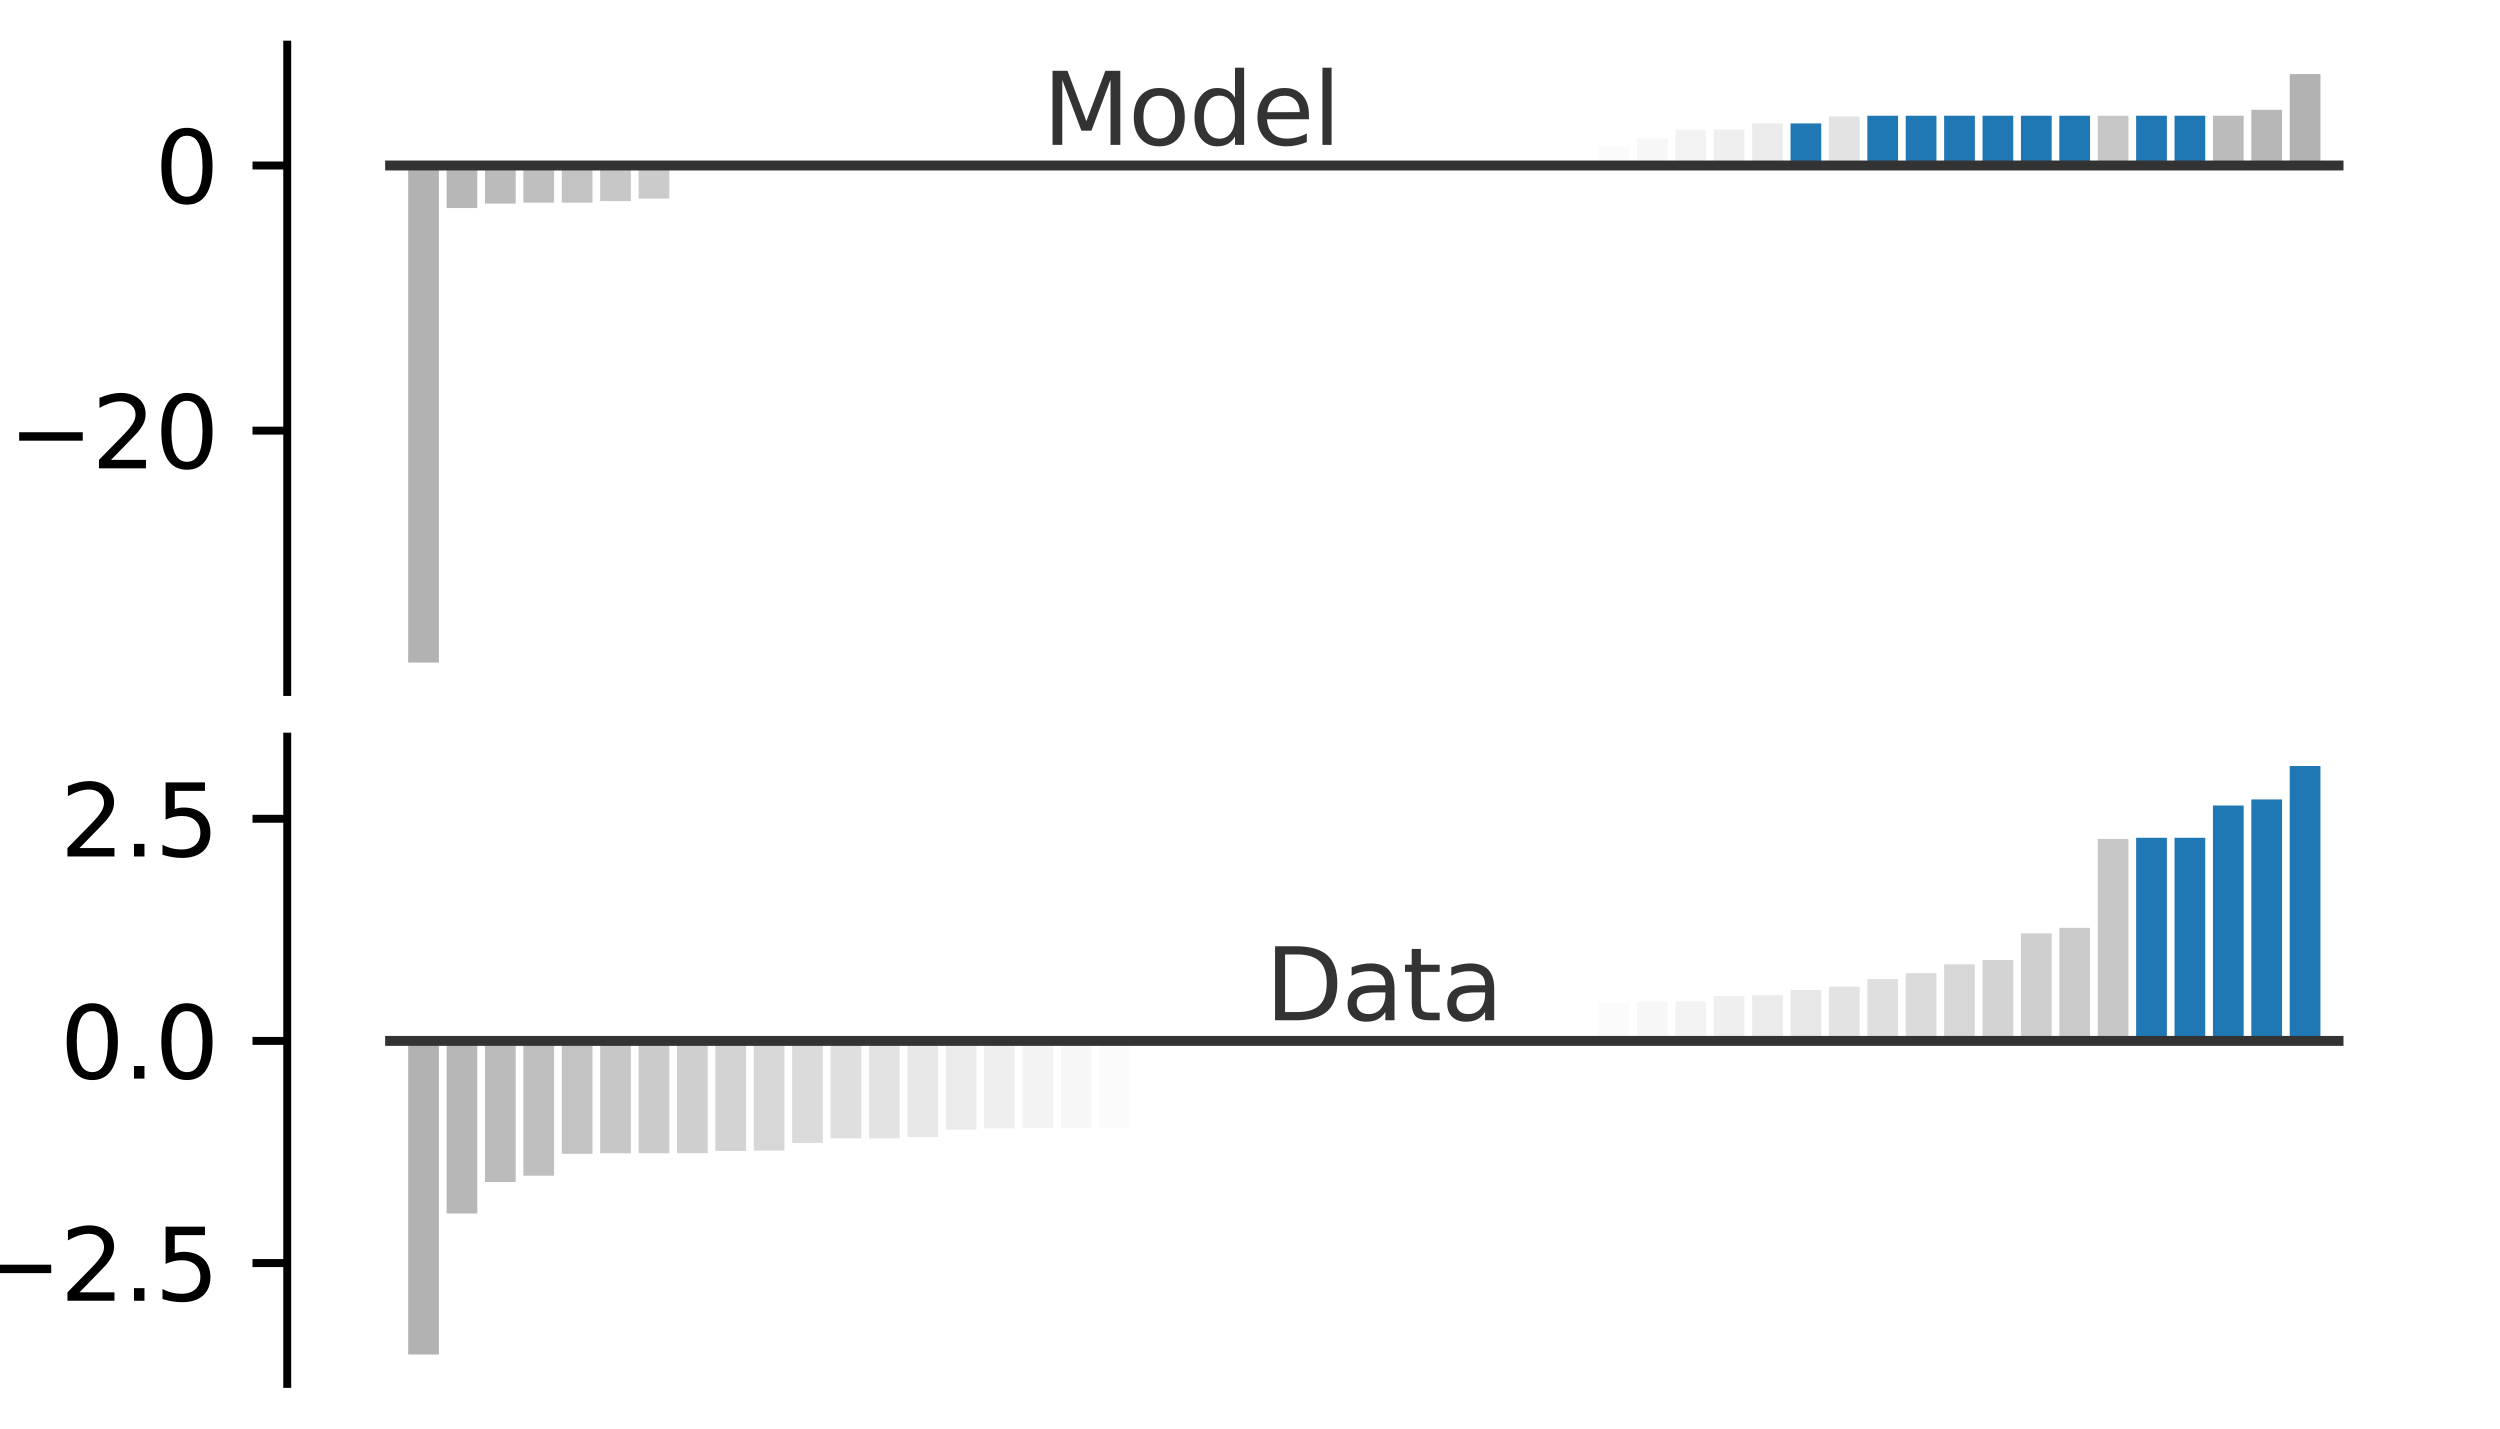 <?xml version="1.0" encoding="utf-8" standalone="no"?>
<!DOCTYPE svg PUBLIC "-//W3C//DTD SVG 1.1//EN"
  "http://www.w3.org/Graphics/SVG/1.1/DTD/svg11.dtd">
<svg xmlns:xlink="http://www.w3.org/1999/xlink" width="252pt" height="144pt" viewBox="0 0 252 144" xmlns="http://www.w3.org/2000/svg" version="1.1">
 <defs>
  <style type="text/css">*{stroke-linejoin: round; stroke-linecap: butt}</style>
 </defs>
 <g id="figure_1">
  <g id="patch_1">
   <path d="M 0 144 
L 252 144 
L 252 0 
L 0 0 
z
" style="fill: #ffffff"/>
  </g>
  <g id="axes_1">
   <g id="patch_2">
    <path d="M 28.952 69.75 
L 246.094 69.75 
L 246.094 4.5 
L 28.952 4.5 
z
" style="fill: #ffffff"/>
   </g>
   <g id="patch_3">
    <path d="M 41.144 16.684 
L 44.241 16.684 
L 44.241 66.784 
L 41.144 66.784 
z
" clip-path="url(#p6eb4a9cee0)" style="fill: #b2b2b2"/>
   </g>
   <g id="patch_4">
    <path d="M 45.015 16.684 
L 48.111 16.684 
L 48.111 20.971 
L 45.015 20.971 
z
" clip-path="url(#p6eb4a9cee0)" style="fill: #b7b7b7"/>
   </g>
   <g id="patch_5">
    <path d="M 48.885 16.684 
L 51.982 16.684 
L 51.982 20.52 
L 48.885 20.52 
z
" clip-path="url(#p6eb4a9cee0)" style="fill: #bbbbbb"/>
   </g>
   <g id="patch_6">
    <path d="M 52.756 16.684 
L 55.852 16.684 
L 55.852 20.431 
L 52.756 20.431 
z
" clip-path="url(#p6eb4a9cee0)" style="fill: #bfbfbf"/>
   </g>
   <g id="patch_7">
    <path d="M 56.627 16.684 
L 59.723 16.684 
L 59.723 20.431 
L 56.627 20.431 
z
" clip-path="url(#p6eb4a9cee0)" style="fill: #c3c3c3"/>
   </g>
   <g id="patch_8">
    <path d="M 60.497 16.684 
L 63.594 16.684 
L 63.594 20.273 
L 60.497 20.273 
z
" clip-path="url(#p6eb4a9cee0)" style="fill: #c7c7c7"/>
   </g>
   <g id="patch_9">
    <path d="M 64.368 16.684 
L 67.464 16.684 
L 67.464 20.016 
L 64.368 20.016 
z
" clip-path="url(#p6eb4a9cee0)" style="fill: #cbcbcb"/>
   </g>
   <g id="patch_10">
    <path d="M 68.238 16.684 
L 71.335 16.684 
L 71.335 17.027 
L 68.238 17.027 
z
" clip-path="url(#p6eb4a9cee0)" style="fill: #cfcfcf"/>
   </g>
   <g id="patch_11">
    <path d="M 72.109 16.684 
L 75.206 16.684 
L 75.206 16.948 
L 72.109 16.948 
z
" clip-path="url(#p6eb4a9cee0)" style="fill: #d3d3d3"/>
   </g>
   <g id="patch_12">
    <path d="M 75.98 16.684 
L 79.076 16.684 
L 79.076 16.948 
L 75.98 16.948 
z
" clip-path="url(#p6eb4a9cee0)" style="fill: #d7d7d7"/>
   </g>
   <g id="patch_13">
    <path d="M 79.85 16.684 
L 82.947 16.684 
L 82.947 16.947 
L 79.85 16.947 
z
" clip-path="url(#p6eb4a9cee0)" style="fill: #dbdbdb"/>
   </g>
   <g id="patch_14">
    <path d="M 83.721 16.684 
L 86.817 16.684 
L 86.817 16.684 
L 83.721 16.684 
z
" clip-path="url(#p6eb4a9cee0)" style="fill: #dfdfdf"/>
   </g>
   <g id="patch_15">
    <path d="M 87.592 16.684 
L 90.688 16.684 
L 90.688 16.684 
L 87.592 16.684 
z
" clip-path="url(#p6eb4a9cee0)" style="fill: #e3e3e3"/>
   </g>
   <g id="patch_16">
    <path d="M 91.462 16.684 
L 94.559 16.684 
L 94.559 16.684 
L 91.462 16.684 
z
" clip-path="url(#p6eb4a9cee0)" style="fill: #e7e7e7"/>
   </g>
   <g id="patch_17">
    <path d="M 95.333 16.684 
L 98.429 16.684 
L 98.429 16.684 
L 95.333 16.684 
z
" clip-path="url(#p6eb4a9cee0)" style="fill: #ebebeb"/>
   </g>
   <g id="patch_18">
    <path d="M 99.203 16.684 
L 102.3 16.684 
L 102.3 16.684 
L 99.203 16.684 
z
" clip-path="url(#p6eb4a9cee0)" style="fill: #efefef"/>
   </g>
   <g id="patch_19">
    <path d="M 103.074 16.684 
L 106.171 16.684 
L 106.171 16.684 
L 103.074 16.684 
z
" clip-path="url(#p6eb4a9cee0)" style="fill: #f3f3f3"/>
   </g>
   <g id="patch_20">
    <path d="M 106.945 16.684 
L 110.041 16.684 
L 110.041 16.684 
L 106.945 16.684 
z
" clip-path="url(#p6eb4a9cee0)" style="fill: #f7f7f7"/>
   </g>
   <g id="patch_21">
    <path d="M 110.815 16.684 
L 113.912 16.684 
L 113.912 16.684 
L 110.815 16.684 
z
" clip-path="url(#p6eb4a9cee0)" style="fill: #fbfbfb"/>
   </g>
   <g id="patch_22">
    <path d="M 114.686 16.684 
L 117.782 16.684 
L 117.782 16.684 
L 114.686 16.684 
z
" clip-path="url(#p6eb4a9cee0)" style="fill: #ffffff"/>
   </g>
   <g id="patch_23">
    <path d="M 157.263 16.684 
L 160.359 16.684 
L 160.359 14.779 
L 157.263 14.779 
z
" clip-path="url(#p6eb4a9cee0)" style="fill: #ffffff"/>
   </g>
   <g id="patch_24">
    <path d="M 161.133 16.684 
L 164.23 16.684 
L 164.23 14.777 
L 161.133 14.777 
z
" clip-path="url(#p6eb4a9cee0)" style="fill: #fbfbfb"/>
   </g>
   <g id="patch_25">
    <path d="M 165.004 16.684 
L 168.101 16.684 
L 168.101 13.976 
L 165.004 13.976 
z
" clip-path="url(#p6eb4a9cee0)" style="fill: #f7f7f7"/>
   </g>
   <g id="patch_26">
    <path d="M 168.875 16.684 
L 171.971 16.684 
L 171.971 13.091 
L 168.875 13.091 
z
" clip-path="url(#p6eb4a9cee0)" style="fill: #f3f3f3"/>
   </g>
   <g id="patch_27">
    <path d="M 172.745 16.684 
L 175.842 16.684 
L 175.842 13.051 
L 172.745 13.051 
z
" clip-path="url(#p6eb4a9cee0)" style="fill: #efefef"/>
   </g>
   <g id="patch_28">
    <path d="M 176.616 16.684 
L 179.712 16.684 
L 179.712 12.44 
L 176.616 12.44 
z
" clip-path="url(#p6eb4a9cee0)" style="fill: #ebebeb"/>
   </g>
   <g id="patch_29">
    <path d="M 180.487 16.684 
L 183.583 16.684 
L 183.583 12.44 
L 180.487 12.44 
z
" clip-path="url(#p6eb4a9cee0)" style="fill: #1f77b4"/>
   </g>
   <g id="patch_30">
    <path d="M 184.357 16.684 
L 187.454 16.684 
L 187.454 11.737 
L 184.357 11.737 
z
" clip-path="url(#p6eb4a9cee0)" style="fill: #e3e3e3"/>
   </g>
   <g id="patch_31">
    <path d="M 188.228 16.684 
L 191.324 16.684 
L 191.324 11.666 
L 188.228 11.666 
z
" clip-path="url(#p6eb4a9cee0)" style="fill: #1f77b4"/>
   </g>
   <g id="patch_32">
    <path d="M 192.099 16.684 
L 195.195 16.684 
L 195.195 11.666 
L 192.099 11.666 
z
" clip-path="url(#p6eb4a9cee0)" style="fill: #1f77b4"/>
   </g>
   <g id="patch_33">
    <path d="M 195.969 16.684 
L 199.066 16.684 
L 199.066 11.665 
L 195.969 11.665 
z
" clip-path="url(#p6eb4a9cee0)" style="fill: #1f77b4"/>
   </g>
   <g id="patch_34">
    <path d="M 199.84 16.684 
L 202.936 16.684 
L 202.936 11.665 
L 199.84 11.665 
z
" clip-path="url(#p6eb4a9cee0)" style="fill: #1f77b4"/>
   </g>
   <g id="patch_35">
    <path d="M 203.71 16.684 
L 206.807 16.684 
L 206.807 11.665 
L 203.71 11.665 
z
" clip-path="url(#p6eb4a9cee0)" style="fill: #1f77b4"/>
   </g>
   <g id="patch_36">
    <path d="M 207.581 16.684 
L 210.678 16.684 
L 210.678 11.665 
L 207.581 11.665 
z
" clip-path="url(#p6eb4a9cee0)" style="fill: #1f77b4"/>
   </g>
   <g id="patch_37">
    <path d="M 211.452 16.684 
L 214.548 16.684 
L 214.548 11.665 
L 211.452 11.665 
z
" clip-path="url(#p6eb4a9cee0)" style="fill: #c7c7c7"/>
   </g>
   <g id="patch_38">
    <path d="M 215.322 16.684 
L 218.419 16.684 
L 218.419 11.665 
L 215.322 11.665 
z
" clip-path="url(#p6eb4a9cee0)" style="fill: #1f77b4"/>
   </g>
   <g id="patch_39">
    <path d="M 219.193 16.684 
L 222.289 16.684 
L 222.289 11.665 
L 219.193 11.665 
z
" clip-path="url(#p6eb4a9cee0)" style="fill: #1f77b4"/>
   </g>
   <g id="patch_40">
    <path d="M 223.064 16.684 
L 226.16 16.684 
L 226.16 11.665 
L 223.064 11.665 
z
" clip-path="url(#p6eb4a9cee0)" style="fill: #bbbbbb"/>
   </g>
   <g id="patch_41">
    <path d="M 226.934 16.684 
L 230.031 16.684 
L 230.031 11.067 
L 226.934 11.067 
z
" clip-path="url(#p6eb4a9cee0)" style="fill: #b7b7b7"/>
   </g>
   <g id="patch_42">
    <path d="M 230.805 16.684 
L 233.901 16.684 
L 233.901 7.466 
L 230.805 7.466 
z
" clip-path="url(#p6eb4a9cee0)" style="fill: #b2b2b2"/>
   </g>
   <g id="matplotlib.axis_1"/>
   <g id="matplotlib.axis_2">
    <g id="ytick_1">
     <g id="line2d_1">
      <defs>
       <path id="m4cb2b61ae9" d="M 0 0 
L -3.5 0 
" style="stroke: #000000; stroke-width: 0.8"/>
      </defs>
      <g>
       <use xlink:href="#m4cb2b61ae9" x="28.952" y="43.407" style="stroke: #000000; stroke-width: 0.8"/>
      </g>
     </g>
     <g id="text_1">
      <!-- −20 -->
      <g transform="translate(0.847 47.206) scale(0.1 -0.1)">
       <defs>
        <path id="DejaVuSans-2212" d="M 678 2272 
L 4684 2272 
L 4684 1741 
L 678 1741 
L 678 2272 
z
" transform="scale(0.016)"/>
        <path id="DejaVuSans-32" d="M 1228 531 
L 3431 531 
L 3431 0 
L 469 0 
L 469 531 
Q 828 903 1448 1529 
Q 2069 2156 2228 2338 
Q 2531 2678 2651 2914 
Q 2772 3150 2772 3378 
Q 2772 3750 2511 3984 
Q 2250 4219 1831 4219 
Q 1534 4219 1204 4116 
Q 875 4013 500 3803 
L 500 4441 
Q 881 4594 1212 4672 
Q 1544 4750 1819 4750 
Q 2544 4750 2975 4387 
Q 3406 4025 3406 3419 
Q 3406 3131 3298 2873 
Q 3191 2616 2906 2266 
Q 2828 2175 2409 1742 
Q 1991 1309 1228 531 
z
" transform="scale(0.016)"/>
        <path id="DejaVuSans-30" d="M 2034 4250 
Q 1547 4250 1301 3770 
Q 1056 3291 1056 2328 
Q 1056 1369 1301 889 
Q 1547 409 2034 409 
Q 2525 409 2770 889 
Q 3016 1369 3016 2328 
Q 3016 3291 2770 3770 
Q 2525 4250 2034 4250 
z
M 2034 4750 
Q 2819 4750 3233 4129 
Q 3647 3509 3647 2328 
Q 3647 1150 3233 529 
Q 2819 -91 2034 -91 
Q 1250 -91 836 529 
Q 422 1150 422 2328 
Q 422 3509 836 4129 
Q 1250 4750 2034 4750 
z
" transform="scale(0.016)"/>
       </defs>
       <use xlink:href="#DejaVuSans-2212"/>
       <use xlink:href="#DejaVuSans-32" x="83.789"/>
       <use xlink:href="#DejaVuSans-30" x="147.412"/>
      </g>
     </g>
    </g>
    <g id="ytick_2">
     <g id="line2d_2">
      <g>
       <use xlink:href="#m4cb2b61ae9" x="28.952" y="16.684" style="stroke: #000000; stroke-width: 0.8"/>
      </g>
     </g>
     <g id="text_2">
      <!-- 0 -->
      <g transform="translate(15.589 20.484) scale(0.1 -0.1)">
       <use xlink:href="#DejaVuSans-30"/>
      </g>
     </g>
    </g>
    <g id="text_3">
     <!-- Log(ace/glc) -->
     <g transform="translate(-5.233 67.845) rotate(-90) scale(0.1 -0.1)">
      <defs>
       <path id="DejaVuSans-4c" d="M 628 4666 
L 1259 4666 
L 1259 531 
L 3531 531 
L 3531 0 
L 628 0 
L 628 4666 
z
" transform="scale(0.016)"/>
       <path id="DejaVuSans-6f" d="M 1959 3097 
Q 1497 3097 1228 2736 
Q 959 2375 959 1747 
Q 959 1119 1226 758 
Q 1494 397 1959 397 
Q 2419 397 2687 759 
Q 2956 1122 2956 1747 
Q 2956 2369 2687 2733 
Q 2419 3097 1959 3097 
z
M 1959 3584 
Q 2709 3584 3137 3096 
Q 3566 2609 3566 1747 
Q 3566 888 3137 398 
Q 2709 -91 1959 -91 
Q 1206 -91 779 398 
Q 353 888 353 1747 
Q 353 2609 779 3096 
Q 1206 3584 1959 3584 
z
" transform="scale(0.016)"/>
       <path id="DejaVuSans-67" d="M 2906 1791 
Q 2906 2416 2648 2759 
Q 2391 3103 1925 3103 
Q 1463 3103 1205 2759 
Q 947 2416 947 1791 
Q 947 1169 1205 825 
Q 1463 481 1925 481 
Q 2391 481 2648 825 
Q 2906 1169 2906 1791 
z
M 3481 434 
Q 3481 -459 3084 -895 
Q 2688 -1331 1869 -1331 
Q 1566 -1331 1297 -1286 
Q 1028 -1241 775 -1147 
L 775 -588 
Q 1028 -725 1275 -790 
Q 1522 -856 1778 -856 
Q 2344 -856 2625 -561 
Q 2906 -266 2906 331 
L 2906 616 
Q 2728 306 2450 153 
Q 2172 0 1784 0 
Q 1141 0 747 490 
Q 353 981 353 1791 
Q 353 2603 747 3093 
Q 1141 3584 1784 3584 
Q 2172 3584 2450 3431 
Q 2728 3278 2906 2969 
L 2906 3500 
L 3481 3500 
L 3481 434 
z
" transform="scale(0.016)"/>
       <path id="DejaVuSans-28" d="M 1984 4856 
Q 1566 4138 1362 3434 
Q 1159 2731 1159 2009 
Q 1159 1288 1364 580 
Q 1569 -128 1984 -844 
L 1484 -844 
Q 1016 -109 783 600 
Q 550 1309 550 2009 
Q 550 2706 781 3412 
Q 1013 4119 1484 4856 
L 1984 4856 
z
" transform="scale(0.016)"/>
       <path id="DejaVuSans-61" d="M 2194 1759 
Q 1497 1759 1228 1600 
Q 959 1441 959 1056 
Q 959 750 1161 570 
Q 1363 391 1709 391 
Q 2188 391 2477 730 
Q 2766 1069 2766 1631 
L 2766 1759 
L 2194 1759 
z
M 3341 1997 
L 3341 0 
L 2766 0 
L 2766 531 
Q 2569 213 2275 61 
Q 1981 -91 1556 -91 
Q 1019 -91 701 211 
Q 384 513 384 1019 
Q 384 1609 779 1909 
Q 1175 2209 1959 2209 
L 2766 2209 
L 2766 2266 
Q 2766 2663 2505 2880 
Q 2244 3097 1772 3097 
Q 1472 3097 1187 3025 
Q 903 2953 641 2809 
L 641 3341 
Q 956 3463 1253 3523 
Q 1550 3584 1831 3584 
Q 2591 3584 2966 3190 
Q 3341 2797 3341 1997 
z
" transform="scale(0.016)"/>
       <path id="DejaVuSans-63" d="M 3122 3366 
L 3122 2828 
Q 2878 2963 2633 3030 
Q 2388 3097 2138 3097 
Q 1578 3097 1268 2742 
Q 959 2388 959 1747 
Q 959 1106 1268 751 
Q 1578 397 2138 397 
Q 2388 397 2633 464 
Q 2878 531 3122 666 
L 3122 134 
Q 2881 22 2623 -34 
Q 2366 -91 2075 -91 
Q 1284 -91 818 406 
Q 353 903 353 1747 
Q 353 2603 823 3093 
Q 1294 3584 2113 3584 
Q 2378 3584 2631 3529 
Q 2884 3475 3122 3366 
z
" transform="scale(0.016)"/>
       <path id="DejaVuSans-65" d="M 3597 1894 
L 3597 1613 
L 953 1613 
Q 991 1019 1311 708 
Q 1631 397 2203 397 
Q 2534 397 2845 478 
Q 3156 559 3463 722 
L 3463 178 
Q 3153 47 2828 -22 
Q 2503 -91 2169 -91 
Q 1331 -91 842 396 
Q 353 884 353 1716 
Q 353 2575 817 3079 
Q 1281 3584 2069 3584 
Q 2775 3584 3186 3129 
Q 3597 2675 3597 1894 
z
M 3022 2063 
Q 3016 2534 2758 2815 
Q 2500 3097 2075 3097 
Q 1594 3097 1305 2825 
Q 1016 2553 972 2059 
L 3022 2063 
z
" transform="scale(0.016)"/>
       <path id="DejaVuSans-2f" d="M 1625 4666 
L 2156 4666 
L 531 -594 
L 0 -594 
L 1625 4666 
z
" transform="scale(0.016)"/>
       <path id="DejaVuSans-6c" d="M 603 4863 
L 1178 4863 
L 1178 0 
L 603 0 
L 603 4863 
z
" transform="scale(0.016)"/>
       <path id="DejaVuSans-29" d="M 513 4856 
L 1013 4856 
Q 1481 4119 1714 3412 
Q 1947 2706 1947 2009 
Q 1947 1309 1714 600 
Q 1481 -109 1013 -844 
L 513 -844 
Q 928 -128 1133 580 
Q 1338 1288 1338 2009 
Q 1338 2731 1133 3434 
Q 928 4138 513 4856 
z
" transform="scale(0.016)"/>
      </defs>
      <use xlink:href="#DejaVuSans-4c"/>
      <use xlink:href="#DejaVuSans-6f" x="53.963"/>
      <use xlink:href="#DejaVuSans-67" x="115.145"/>
      <use xlink:href="#DejaVuSans-28" x="178.621"/>
      <use xlink:href="#DejaVuSans-61" x="217.635"/>
      <use xlink:href="#DejaVuSans-63" x="278.914"/>
      <use xlink:href="#DejaVuSans-65" x="333.895"/>
      <use xlink:href="#DejaVuSans-2f" x="395.418"/>
      <use xlink:href="#DejaVuSans-67" x="429.109"/>
      <use xlink:href="#DejaVuSans-6c" x="492.586"/>
      <use xlink:href="#DejaVuSans-63" x="520.369"/>
      <use xlink:href="#DejaVuSans-29" x="575.35"/>
     </g>
    </g>
   </g>
   <g id="LineCollection_1">
    <path d="M 38.822 16.684 
L 236.224 16.684 
" clip-path="url(#p6eb4a9cee0)" style="fill: none; stroke: #333333"/>
   </g>
   <g id="patch_43">
    <path d="M 28.952 69.75 
L 28.952 4.5 
" style="fill: none; stroke: #000000; stroke-width: 0.8; stroke-linejoin: miter; stroke-linecap: square"/>
   </g>
   <g id="text_4">
    <!-- Model -->
    <g style="fill: #333333" transform="translate(105.092 14.605) scale(0.1 -0.1)">
     <defs>
      <path id="DejaVuSans-4d" d="M 628 4666 
L 1569 4666 
L 2759 1491 
L 3956 4666 
L 4897 4666 
L 4897 0 
L 4281 0 
L 4281 4097 
L 3078 897 
L 2444 897 
L 1241 4097 
L 1241 0 
L 628 0 
L 628 4666 
z
" transform="scale(0.016)"/>
      <path id="DejaVuSans-64" d="M 2906 2969 
L 2906 4863 
L 3481 4863 
L 3481 0 
L 2906 0 
L 2906 525 
Q 2725 213 2448 61 
Q 2172 -91 1784 -91 
Q 1150 -91 751 415 
Q 353 922 353 1747 
Q 353 2572 751 3078 
Q 1150 3584 1784 3584 
Q 2172 3584 2448 3432 
Q 2725 3281 2906 2969 
z
M 947 1747 
Q 947 1113 1208 752 
Q 1469 391 1925 391 
Q 2381 391 2643 752 
Q 2906 1113 2906 1747 
Q 2906 2381 2643 2742 
Q 2381 3103 1925 3103 
Q 1469 3103 1208 2742 
Q 947 2381 947 1747 
z
" transform="scale(0.016)"/>
     </defs>
     <use xlink:href="#DejaVuSans-4d"/>
     <use xlink:href="#DejaVuSans-6f" x="86.279"/>
     <use xlink:href="#DejaVuSans-64" x="147.461"/>
     <use xlink:href="#DejaVuSans-65" x="210.938"/>
     <use xlink:href="#DejaVuSans-6c" x="272.461"/>
    </g>
   </g>
  </g>
  <g id="axes_2">
   <g id="patch_44">
    <path d="M 28.952 139.5 
L 246.094 139.5 
L 246.094 74.25 
L 28.952 74.25 
z
" style="fill: #ffffff"/>
   </g>
   <g id="patch_45">
    <path d="M 41.144 104.925 
L 44.241 104.925 
L 44.241 136.534 
L 41.144 136.534 
z
" clip-path="url(#p5542865502)" style="fill: #b2b2b2"/>
   </g>
   <g id="patch_46">
    <path d="M 45.015 104.925 
L 48.111 104.925 
L 48.111 122.322 
L 45.015 122.322 
z
" clip-path="url(#p5542865502)" style="fill: #b7b7b7"/>
   </g>
   <g id="patch_47">
    <path d="M 48.885 104.925 
L 51.982 104.925 
L 51.982 119.145 
L 48.885 119.145 
z
" clip-path="url(#p5542865502)" style="fill: #bbbbbb"/>
   </g>
   <g id="patch_48">
    <path d="M 52.756 104.925 
L 55.852 104.925 
L 55.852 118.512 
L 52.756 118.512 
z
" clip-path="url(#p5542865502)" style="fill: #bfbfbf"/>
   </g>
   <g id="patch_49">
    <path d="M 56.627 104.925 
L 59.723 104.925 
L 59.723 116.303 
L 56.627 116.303 
z
" clip-path="url(#p5542865502)" style="fill: #c3c3c3"/>
   </g>
   <g id="patch_50">
    <path d="M 60.497 104.925 
L 63.594 104.925 
L 63.594 116.248 
L 60.497 116.248 
z
" clip-path="url(#p5542865502)" style="fill: #c7c7c7"/>
   </g>
   <g id="patch_51">
    <path d="M 64.368 104.925 
L 67.464 104.925 
L 67.464 116.248 
L 64.368 116.248 
z
" clip-path="url(#p5542865502)" style="fill: #cbcbcb"/>
   </g>
   <g id="patch_52">
    <path d="M 68.238 104.925 
L 71.335 104.925 
L 71.335 116.241 
L 68.238 116.241 
z
" clip-path="url(#p5542865502)" style="fill: #cfcfcf"/>
   </g>
   <g id="patch_53">
    <path d="M 72.109 104.925 
L 75.206 104.925 
L 75.206 116.013 
L 72.109 116.013 
z
" clip-path="url(#p5542865502)" style="fill: #d3d3d3"/>
   </g>
   <g id="patch_54">
    <path d="M 75.98 104.925 
L 79.076 104.925 
L 79.076 115.979 
L 75.98 115.979 
z
" clip-path="url(#p5542865502)" style="fill: #d7d7d7"/>
   </g>
   <g id="patch_55">
    <path d="M 79.85 104.925 
L 82.947 104.925 
L 82.947 115.205 
L 79.85 115.205 
z
" clip-path="url(#p5542865502)" style="fill: #dbdbdb"/>
   </g>
   <g id="patch_56">
    <path d="M 83.721 104.925 
L 86.817 104.925 
L 86.817 114.745 
L 83.721 114.745 
z
" clip-path="url(#p5542865502)" style="fill: #dfdfdf"/>
   </g>
   <g id="patch_57">
    <path d="M 87.592 104.925 
L 90.688 104.925 
L 90.688 114.745 
L 87.592 114.745 
z
" clip-path="url(#p5542865502)" style="fill: #e3e3e3"/>
   </g>
   <g id="patch_58">
    <path d="M 91.462 104.925 
L 94.559 104.925 
L 94.559 114.62 
L 91.462 114.62 
z
" clip-path="url(#p5542865502)" style="fill: #e7e7e7"/>
   </g>
   <g id="patch_59">
    <path d="M 95.333 104.925 
L 98.429 104.925 
L 98.429 113.872 
L 95.333 113.872 
z
" clip-path="url(#p5542865502)" style="fill: #ebebeb"/>
   </g>
   <g id="patch_60">
    <path d="M 99.203 104.925 
L 102.3 104.925 
L 102.3 113.733 
L 99.203 113.733 
z
" clip-path="url(#p5542865502)" style="fill: #efefef"/>
   </g>
   <g id="patch_61">
    <path d="M 103.074 104.925 
L 106.171 104.925 
L 106.171 113.71 
L 103.074 113.71 
z
" clip-path="url(#p5542865502)" style="fill: #f3f3f3"/>
   </g>
   <g id="patch_62">
    <path d="M 106.945 104.925 
L 110.041 104.925 
L 110.041 113.71 
L 106.945 113.71 
z
" clip-path="url(#p5542865502)" style="fill: #f7f7f7"/>
   </g>
   <g id="patch_63">
    <path d="M 110.815 104.925 
L 113.912 104.925 
L 113.912 113.71 
L 110.815 113.71 
z
" clip-path="url(#p5542865502)" style="fill: #fbfbfb"/>
   </g>
   <g id="patch_64">
    <path d="M 114.686 104.925 
L 117.782 104.925 
L 117.782 113.611 
L 114.686 113.611 
z
" clip-path="url(#p5542865502)" style="fill: #ffffff"/>
   </g>
   <g id="patch_65">
    <path d="M 157.263 104.925 
L 160.359 104.925 
L 160.359 101.583 
L 157.263 101.583 
z
" clip-path="url(#p5542865502)" style="fill: #ffffff"/>
   </g>
   <g id="patch_66">
    <path d="M 161.133 104.925 
L 164.23 104.925 
L 164.23 101.077 
L 161.133 101.077 
z
" clip-path="url(#p5542865502)" style="fill: #fbfbfb"/>
   </g>
   <g id="patch_67">
    <path d="M 165.004 104.925 
L 168.101 104.925 
L 168.101 100.941 
L 165.004 100.941 
z
" clip-path="url(#p5542865502)" style="fill: #f7f7f7"/>
   </g>
   <g id="patch_68">
    <path d="M 168.875 104.925 
L 171.971 104.925 
L 171.971 100.94 
L 168.875 100.94 
z
" clip-path="url(#p5542865502)" style="fill: #f3f3f3"/>
   </g>
   <g id="patch_69">
    <path d="M 172.745 104.925 
L 175.842 104.925 
L 175.842 100.4 
L 172.745 100.4 
z
" clip-path="url(#p5542865502)" style="fill: #efefef"/>
   </g>
   <g id="patch_70">
    <path d="M 176.616 104.925 
L 179.712 104.925 
L 179.712 100.316 
L 176.616 100.316 
z
" clip-path="url(#p5542865502)" style="fill: #ebebeb"/>
   </g>
   <g id="patch_71">
    <path d="M 180.487 104.925 
L 183.583 104.925 
L 183.583 99.795 
L 180.487 99.795 
z
" clip-path="url(#p5542865502)" style="fill: #e7e7e7"/>
   </g>
   <g id="patch_72">
    <path d="M 184.357 104.925 
L 187.454 104.925 
L 187.454 99.447 
L 184.357 99.447 
z
" clip-path="url(#p5542865502)" style="fill: #e3e3e3"/>
   </g>
   <g id="patch_73">
    <path d="M 188.228 104.925 
L 191.324 104.925 
L 191.324 98.691 
L 188.228 98.691 
z
" clip-path="url(#p5542865502)" style="fill: #dfdfdf"/>
   </g>
   <g id="patch_74">
    <path d="M 192.099 104.925 
L 195.195 104.925 
L 195.195 98.093 
L 192.099 98.093 
z
" clip-path="url(#p5542865502)" style="fill: #dbdbdb"/>
   </g>
   <g id="patch_75">
    <path d="M 195.969 104.925 
L 199.066 104.925 
L 199.066 97.208 
L 195.969 97.208 
z
" clip-path="url(#p5542865502)" style="fill: #d7d7d7"/>
   </g>
   <g id="patch_76">
    <path d="M 199.84 104.925 
L 202.936 104.925 
L 202.936 96.766 
L 199.84 96.766 
z
" clip-path="url(#p5542865502)" style="fill: #d3d3d3"/>
   </g>
   <g id="patch_77">
    <path d="M 203.71 104.925 
L 206.807 104.925 
L 206.807 94.077 
L 203.71 94.077 
z
" clip-path="url(#p5542865502)" style="fill: #cfcfcf"/>
   </g>
   <g id="patch_78">
    <path d="M 207.581 104.925 
L 210.678 104.925 
L 210.678 93.528 
L 207.581 93.528 
z
" clip-path="url(#p5542865502)" style="fill: #cbcbcb"/>
   </g>
   <g id="patch_79">
    <path d="M 211.452 104.925 
L 214.548 104.925 
L 214.548 84.561 
L 211.452 84.561 
z
" clip-path="url(#p5542865502)" style="fill: #c7c7c7"/>
   </g>
   <g id="patch_80">
    <path d="M 215.322 104.925 
L 218.419 104.925 
L 218.419 84.448 
L 215.322 84.448 
z
" clip-path="url(#p5542865502)" style="fill: #1f77b4"/>
   </g>
   <g id="patch_81">
    <path d="M 219.193 104.925 
L 222.289 104.925 
L 222.289 84.448 
L 219.193 84.448 
z
" clip-path="url(#p5542865502)" style="fill: #1f77b4"/>
   </g>
   <g id="patch_82">
    <path d="M 223.064 104.925 
L 226.16 104.925 
L 226.16 81.195 
L 223.064 81.195 
z
" clip-path="url(#p5542865502)" style="fill: #1f77b4"/>
   </g>
   <g id="patch_83">
    <path d="M 226.934 104.925 
L 230.031 104.925 
L 230.031 80.584 
L 226.934 80.584 
z
" clip-path="url(#p5542865502)" style="fill: #1f77b4"/>
   </g>
   <g id="patch_84">
    <path d="M 230.805 104.925 
L 233.901 104.925 
L 233.901 77.216 
L 230.805 77.216 
z
" clip-path="url(#p5542865502)" style="fill: #1f77b4"/>
   </g>
   <g id="matplotlib.axis_3"/>
   <g id="matplotlib.axis_4">
    <g id="ytick_3">
     <g id="line2d_3">
      <g>
       <use xlink:href="#m4cb2b61ae9" x="28.952" y="127.317" style="stroke: #000000; stroke-width: 0.8"/>
      </g>
     </g>
     <g id="text_5">
      <!-- −2.5 -->
      <g transform="translate(-2.331 131.116) scale(0.1 -0.1)">
       <defs>
        <path id="DejaVuSans-2e" d="M 684 794 
L 1344 794 
L 1344 0 
L 684 0 
L 684 794 
z
" transform="scale(0.016)"/>
        <path id="DejaVuSans-35" d="M 691 4666 
L 3169 4666 
L 3169 4134 
L 1269 4134 
L 1269 2991 
Q 1406 3038 1543 3061 
Q 1681 3084 1819 3084 
Q 2600 3084 3056 2656 
Q 3513 2228 3513 1497 
Q 3513 744 3044 326 
Q 2575 -91 1722 -91 
Q 1428 -91 1123 -41 
Q 819 9 494 109 
L 494 744 
Q 775 591 1075 516 
Q 1375 441 1709 441 
Q 2250 441 2565 725 
Q 2881 1009 2881 1497 
Q 2881 1984 2565 2268 
Q 2250 2553 1709 2553 
Q 1456 2553 1204 2497 
Q 953 2441 691 2322 
L 691 4666 
z
" transform="scale(0.016)"/>
       </defs>
       <use xlink:href="#DejaVuSans-2212"/>
       <use xlink:href="#DejaVuSans-32" x="83.789"/>
       <use xlink:href="#DejaVuSans-2e" x="147.412"/>
       <use xlink:href="#DejaVuSans-35" x="179.199"/>
      </g>
     </g>
    </g>
    <g id="ytick_4">
     <g id="line2d_4">
      <g>
       <use xlink:href="#m4cb2b61ae9" x="28.952" y="104.925" style="stroke: #000000; stroke-width: 0.8"/>
      </g>
     </g>
     <g id="text_6">
      <!-- 0.0 -->
      <g transform="translate(6.048 108.725) scale(0.1 -0.1)">
       <use xlink:href="#DejaVuSans-30"/>
       <use xlink:href="#DejaVuSans-2e" x="63.623"/>
       <use xlink:href="#DejaVuSans-30" x="95.41"/>
      </g>
     </g>
    </g>
    <g id="ytick_5">
     <g id="line2d_5">
      <g>
       <use xlink:href="#m4cb2b61ae9" x="28.952" y="82.534" style="stroke: #000000; stroke-width: 0.8"/>
      </g>
     </g>
     <g id="text_7">
      <!-- 2.5 -->
      <g transform="translate(6.048 86.333) scale(0.1 -0.1)">
       <use xlink:href="#DejaVuSans-32"/>
       <use xlink:href="#DejaVuSans-2e" x="63.623"/>
       <use xlink:href="#DejaVuSans-35" x="95.41"/>
      </g>
     </g>
    </g>
    <g id="text_8">
     <!-- Log(ace/glc) -->
     <g transform="translate(-8.411 137.595) rotate(-90) scale(0.1 -0.1)">
      <use xlink:href="#DejaVuSans-4c"/>
      <use xlink:href="#DejaVuSans-6f" x="53.963"/>
      <use xlink:href="#DejaVuSans-67" x="115.145"/>
      <use xlink:href="#DejaVuSans-28" x="178.621"/>
      <use xlink:href="#DejaVuSans-61" x="217.635"/>
      <use xlink:href="#DejaVuSans-63" x="278.914"/>
      <use xlink:href="#DejaVuSans-65" x="333.895"/>
      <use xlink:href="#DejaVuSans-2f" x="395.418"/>
      <use xlink:href="#DejaVuSans-67" x="429.109"/>
      <use xlink:href="#DejaVuSans-6c" x="492.586"/>
      <use xlink:href="#DejaVuSans-63" x="520.369"/>
      <use xlink:href="#DejaVuSans-29" x="575.35"/>
     </g>
    </g>
   </g>
   <g id="LineCollection_2">
    <path d="M 38.822 104.925 
L 236.224 104.925 
" clip-path="url(#p5542865502)" style="fill: none; stroke: #333333"/>
   </g>
   <g id="patch_85">
    <path d="M 28.952 139.5 
L 28.952 74.25 
" style="fill: none; stroke: #000000; stroke-width: 0.8; stroke-linejoin: miter; stroke-linecap: square"/>
   </g>
   <g id="text_9">
    <!-- Data -->
    <g style="fill: #333333" transform="translate(127.52 102.846) scale(0.1 -0.1)">
     <defs>
      <path id="DejaVuSans-44" d="M 1259 4147 
L 1259 519 
L 2022 519 
Q 2988 519 3436 956 
Q 3884 1394 3884 2338 
Q 3884 3275 3436 3711 
Q 2988 4147 2022 4147 
L 1259 4147 
z
M 628 4666 
L 1925 4666 
Q 3281 4666 3915 4102 
Q 4550 3538 4550 2338 
Q 4550 1131 3912 565 
Q 3275 0 1925 0 
L 628 0 
L 628 4666 
z
" transform="scale(0.016)"/>
      <path id="DejaVuSans-74" d="M 1172 4494 
L 1172 3500 
L 2356 3500 
L 2356 3053 
L 1172 3053 
L 1172 1153 
Q 1172 725 1289 603 
Q 1406 481 1766 481 
L 2356 481 
L 2356 0 
L 1766 0 
Q 1100 0 847 248 
Q 594 497 594 1153 
L 594 3053 
L 172 3053 
L 172 3500 
L 594 3500 
L 594 4494 
L 1172 4494 
z
" transform="scale(0.016)"/>
     </defs>
     <use xlink:href="#DejaVuSans-44"/>
     <use xlink:href="#DejaVuSans-61" x="77.002"/>
     <use xlink:href="#DejaVuSans-74" x="138.281"/>
     <use xlink:href="#DejaVuSans-61" x="177.49"/>
    </g>
   </g>
  </g>
 </g>
 <defs>
  <clipPath id="p6eb4a9cee0">
   <rect x="28.952" y="4.5" width="217.142" height="65.25"/>
  </clipPath>
  <clipPath id="p5542865502">
   <rect x="28.952" y="74.25" width="217.142" height="65.25"/>
  </clipPath>
 </defs>
</svg>
